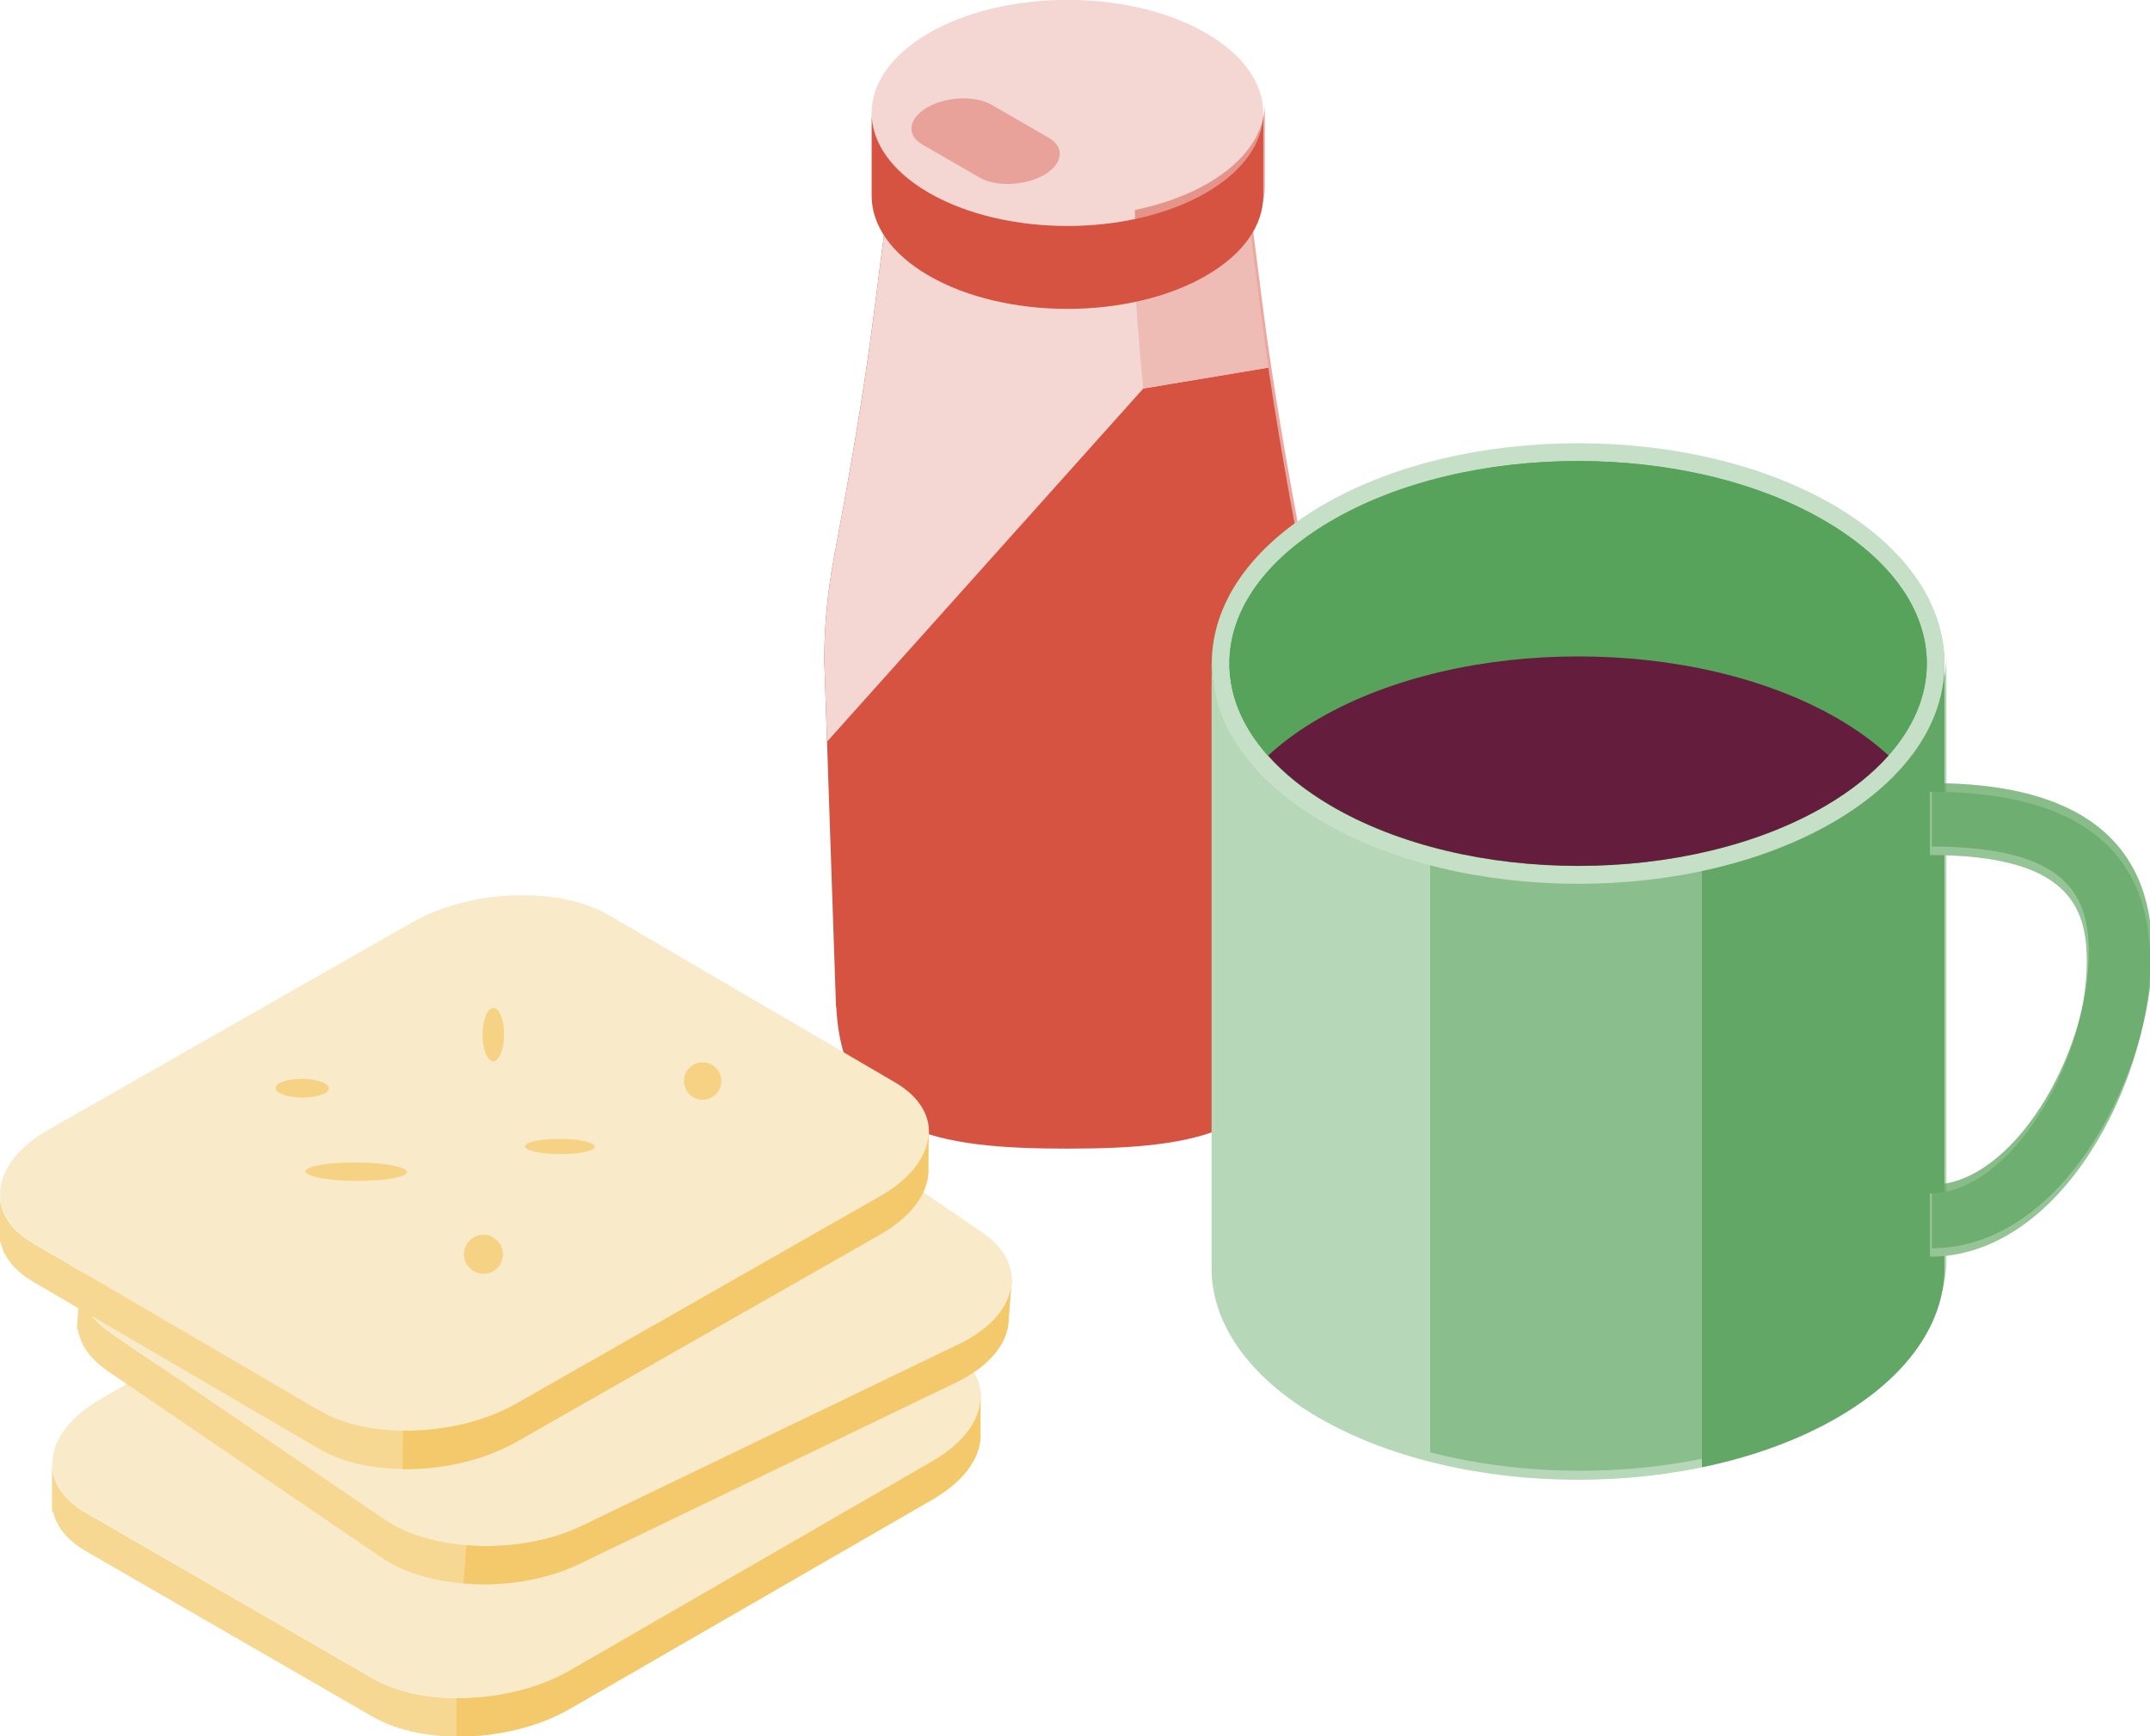 <?xml version="1.0" encoding="UTF-8" standalone="no"?>
<!-- Created with Inkscape (http://www.inkscape.org/) -->

<svg
   xmlns:dc="http://purl.org/dc/elements/1.1/"
   xmlns:cc="http://creativecommons.org/ns#"
   xmlns:rdf="http://www.w3.org/1999/02/22-rdf-syntax-ns#"
   xmlns:svg="http://www.w3.org/2000/svg"
   xmlns="http://www.w3.org/2000/svg"
   xmlns:sodipodi="http://sodipodi.sourceforge.net/DTD/sodipodi-0.dtd"
   xmlns:inkscape="http://www.inkscape.org/namespaces/inkscape"
   width="30.869mm"
   height="24.935mm"
   viewBox="0 0 30.869 24.935"
   version="1.1"
   id="svg8"
   sodipodi:docname="coffee_crackers.svg"
   inkscape:version="0.92.4 (5da689c313, 2019-01-14)">
  <defs
     id="defs2">
    <clipPath
       clipPathUnits="userSpaceOnUse"
       id="clipPath1414">
      <path
         d="m 129.182,679.969 h 9.115 v -19.245 h -9.115 z"
         id="path1412"
         inkscape:connector-curvature="0" />
    </clipPath>
    <clipPath
       clipPathUnits="userSpaceOnUse"
       id="clipPath1398">
      <path
         d="m 129.182,679.969 h 9.115 v -19.245 h -9.115 z"
         id="path1396"
         inkscape:connector-curvature="0" />
    </clipPath>
    <clipPath
       clipPathUnits="userSpaceOnUse"
       id="clipPath1330">
      <path
         d="m 108.418,685.294 h 21.361 V 651.51 h -21.361 z"
         id="path1328"
         inkscape:connector-curvature="0" />
    </clipPath>
    <clipPath
       clipPathUnits="userSpaceOnUse"
       id="clipPath1298">
      <path
         d="m 96.199,708.091 h 5.38 v -7.808 h -5.38 z"
         id="path1296"
         inkscape:connector-curvature="0" />
    </clipPath>
    <clipPath
       clipPathUnits="userSpaceOnUse"
       id="clipPath1266">
      <path
         d="m 96.172,703.471 h 7.367 v -38.047 h -7.367 z"
         id="path1264"
         inkscape:connector-curvature="0" />
    </clipPath>
    <clipPath
       clipPathUnits="userSpaceOnUse"
       id="clipPath1414-4">
      <path
         d="m 129.182,679.969 h 9.115 v -19.245 h -9.115 z"
         id="path1412-2"
         inkscape:connector-curvature="0" />
    </clipPath>
    <clipPath
       clipPathUnits="userSpaceOnUse"
       id="clipPath1398-5">
      <path
         d="m 129.182,679.969 h 9.115 v -19.245 h -9.115 z"
         id="path1396-4"
         inkscape:connector-curvature="0" />
    </clipPath>
    <clipPath
       clipPathUnits="userSpaceOnUse"
       id="clipPath1330-1">
      <path
         d="m 108.418,685.294 h 21.361 V 651.51 h -21.361 z"
         id="path1328-8"
         inkscape:connector-curvature="0" />
    </clipPath>
    <clipPath
       clipPathUnits="userSpaceOnUse"
       id="clipPath1298-9">
      <path
         d="m 96.199,708.091 h 5.38 v -7.808 h -5.38 z"
         id="path1296-7"
         inkscape:connector-curvature="0" />
    </clipPath>
    <clipPath
       clipPathUnits="userSpaceOnUse"
       id="clipPath1266-3">
      <path
         d="m 96.172,703.471 h 7.367 v -38.047 h -7.367 z"
         id="path1264-2"
         inkscape:connector-curvature="0" />
    </clipPath>
    <clipPath
       clipPathUnits="userSpaceOnUse"
       id="clipPath1582">
      <path
         d="m 133.632,571.217 h 8.959 V 552.3 h -8.959 z"
         id="path1580"
         inkscape:connector-curvature="0" />
    </clipPath>
    <clipPath
       clipPathUnits="userSpaceOnUse"
       id="clipPath1566">
      <path
         d="m 133.632,571.217 h 8.959 V 552.3 h -8.959 z"
         id="path1564"
         inkscape:connector-curvature="0" />
    </clipPath>
    <clipPath
       clipPathUnits="userSpaceOnUse"
       id="clipPath1498">
      <path
         d="m 113.222,576.451 h 20.997 v -33.208 h -20.997 z"
         id="path1496"
         inkscape:connector-curvature="0" />
    </clipPath>
    <clipPath
       clipPathUnits="userSpaceOnUse"
       id="clipPath1466">
      <path
         d="m 101.211,598.859 h 5.289 v -7.675 h -5.289 z"
         id="path1464"
         inkscape:connector-curvature="0" />
    </clipPath>
    <clipPath
       clipPathUnits="userSpaceOnUse"
       id="clipPath1434">
      <path
         d="m 101.185,594.318 h 7.241 v -37.399 h -7.241 z"
         id="path1432"
         inkscape:connector-curvature="0" />
    </clipPath>
  </defs>
  <sodipodi:namedview
     id="base"
     pagecolor="#ffffff"
     bordercolor="#666666"
     borderopacity="1.0"
     inkscape:pageopacity="0.0"
     inkscape:pageshadow="2"
     inkscape:zoom="2.8"
     inkscape:cx="119.09686"
     inkscape:cy="60.366018"
     inkscape:document-units="mm"
     inkscape:current-layer="layer1"
     showgrid="false"
     inkscape:window-width="1920"
     inkscape:window-height="1017"
     inkscape:window-x="1912"
     inkscape:window-y="-8"
     inkscape:window-maximized="1" />
  <g
     inkscape:label="Layer 1"
     inkscape:groupmode="layer"
     id="layer1"
     transform="translate(-55.394,-130.824)">
    <g
       id="g1424"
       transform="matrix(0.353,0,0,-0.353,74.077,138.864)">
      <path
         d="m 0,0 c -0.625,3.344 -1.219,6.693 -1.649,10.067 l -0.457,3.585 c -1.253,-0.808 -4.097,-1.374 -7.406,-1.374 -3.309,0 -6.152,0.566 -7.405,1.374 l -0.458,-3.585 C -17.805,6.693 -18.398,3.344 -19.023,0 c -0.251,-1.345 -0.378,-2.712 -0.378,-4.084 l 0.478,-14.097 c 0.004,-10e-4 0.008,-0.003 0.012,-0.004 0.247,-5.136 4.096,-5.766 9.399,-5.766 5.304,0 9.153,0.63 9.4,5.766 0.004,10e-4 0.008,0.003 0.011,0.004 L 0.378,-4.084 C 0.378,-2.712 0.251,-1.346 0,0"
         style="fill:#d65241;fill-opacity:1;fill-rule:nonzero;stroke:none"
         id="path1426"
         inkscape:connector-curvature="0" />
    </g>
    <g
       transform="matrix(0.353,0,0,-0.353,35.96,343.71)"
       id="g1428">
      <g
         id="g1430" />
      <g
         id="g1442">
        <g
           clip-path="url(#clipPath1434)"
           id="g1440"
           style="opacity:0.5">
          <g
             transform="translate(108.048,580.665)"
             id="g1438">
            <path
               d="m 0,0 c -0.625,3.344 -1.219,6.693 -1.649,10.067 l -0.457,3.585 C -3.008,13.07 -4.734,12.616 -6.863,12.406 -6.506,7.978 -6.092,2.296 -5.663,0 c 0.251,-1.346 0.378,-2.712 0.378,-4.084 l -0.361,-19.662 c 3.222,0.445 5.352,1.785 5.534,5.561 0.004,10e-4 0.008,0.003 0.011,0.004 L 0.378,-4.084 C 0.378,-2.712 0.251,-1.346 0,0"
               style="fill:#d65241;fill-opacity:1;fill-rule:nonzero;stroke:none"
               id="path1436"
               inkscape:connector-curvature="0" />
          </g>
        </g>
      </g>
    </g>
    <g
       id="g1444"
       transform="matrix(0.353,0,0,-0.353,73.496,135.313)">
      <path
         d="M 0,0 -0.458,3.585 C -1.71,2.776 -4.554,2.211 -7.863,2.211 c -3.309,0 -6.152,0.565 -7.405,1.374 L -15.726,0 c -0.43,-3.374 -1.024,-6.724 -1.649,-10.067 -0.25,-1.345 -0.377,-2.712 -0.377,-4.084 l 0.111,-3.303 12.864,14.366 5.086,0.85 v 0.002 C 0.2,-1.492 0.095,-0.747 0,0"
         style="fill:#f4d6d2;fill-opacity:1;fill-rule:nonzero;stroke:none"
         id="path1446"
         inkscape:connector-curvature="0" />
    </g>
    <g
       id="g1448"
       transform="matrix(0.353,0,0,-0.353,73.496,135.313)">
      <path
         d="M 0,0 -0.458,3.585 C -1.359,3.003 -3.085,2.549 -5.214,2.339 c 0.223,-2.77 0.179,-2.811 0.437,-5.427 l 5.086,0.85 v 0.002 C 0.2,-1.492 0.095,-0.747 0,0"
         style="fill:#efbbb5;fill-opacity:1;fill-rule:nonzero;stroke:none"
         id="path1450"
         inkscape:connector-curvature="0" />
    </g>
    <g
       id="g1452"
       transform="matrix(0.353,0,0,-0.353,72.708,133.593)">
      <path
         d="m 0,0 c -3.11,-1.796 -8.152,-1.796 -11.262,0 -3.111,1.795 -3.111,4.706 -10e-4,6.502 C -8.152,8.298 -3.11,8.298 0,6.502 3.11,4.706 3.11,1.795 0,0"
         style="fill:#f4d6d2;fill-opacity:1;fill-rule:nonzero;stroke:none"
         id="path1454"
         inkscape:connector-curvature="0" />
    </g>
    <g
       id="g1456"
       transform="matrix(0.353,0,0,-0.353,72.708,133.593)">
      <path
         d="m 0,0 c -3.11,-1.796 -8.152,-1.796 -11.263,0 -1.554,0.897 -2.332,2.074 -2.332,3.251 v -3.374 c 0,-1.177 0.778,-2.354 2.332,-3.251 3.111,-1.796 8.153,-1.796 11.263,0 1.555,0.897 2.332,2.074 2.332,3.251 V 3.251 C 2.332,2.074 1.555,0.897 0,0 m 2.332,3.251 z"
         style="fill:#d65241;fill-opacity:1;fill-rule:nonzero;stroke:none"
         id="path1458"
         inkscape:connector-curvature="0" />
    </g>
    <g
       transform="matrix(0.353,0,0,-0.353,35.96,343.71)"
       id="g1460">
      <g
         id="g1462" />
      <g
         id="g1474">
        <g
           clip-path="url(#clipPath1466)"
           id="g1472"
           style="opacity:0.5">
          <g
             transform="translate(101.335,591.185)"
             id="g1470">
            <path
               d="M 0,0 C 1.032,0.223 2.001,0.57 2.832,1.05 4.387,1.947 5.164,3.124 5.164,4.301 V 7.675 C 5.164,6.498 4.387,5.321 2.832,4.424 1.969,3.925 0.954,3.57 -0.124,3.349 Z"
               style="fill:#d65241;fill-opacity:1;fill-rule:nonzero;stroke:none"
               id="path1468"
               inkscape:connector-curvature="0" />
          </g>
        </g>
      </g>
    </g>
    <g
       id="g1476"
       transform="matrix(0.353,0,0,-0.353,69.459,133.374)">
      <path
         d="m 0,0 -2.32,1.339 c -0.671,0.388 -0.587,1.065 0.188,1.513 0.776,0.448 1.949,0.497 2.62,0.109 l 2.32,-1.34 C 3.479,1.233 3.396,0.556 2.62,0.108 1.845,-0.339 0.671,-0.388 0,0"
         style="fill:#e9a29a;fill-opacity:1;fill-rule:nonzero;stroke:none"
         id="path1478"
         inkscape:connector-curvature="0" />
    </g>
    <g
       id="g1480"
       transform="matrix(0.353,0,0,-0.353,83.31,140.351)">
      <path
         d="m 0,0 v 0 c 0,-0.026 -0.003,-0.053 -0.003,-0.08 0,0.027 0,0.054 0,0.08 h -0.716 c 0,-1.32 -0.543,-2.598 -1.565,-3.748 -0.583,0.536 -1.272,1.045 -2.081,1.512 -1.937,1.119 -4.276,1.863 -6.749,2.236 h -7.575 c -2.473,-0.373 -4.812,-1.117 -6.749,-2.236 -0.809,-0.466 -1.497,-0.975 -2.08,-1.51 0.007,-0.007 0.012,-0.015 0.018,-0.022 0.153,-0.17 0.316,-0.339 0.491,-0.504 -0.175,0.165 -0.338,0.334 -0.491,0.504 -0.006,0.007 -0.013,0.013 -0.019,0.02 0,0.001 10e-4,0.001 10e-4,0.002 -1.021,1.149 -1.566,2.426 -1.566,3.746 h -0.719 v -24.607 c 0,-2.202 1.455,-4.404 4.365,-6.083 5.819,-3.361 15.254,-3.361 21.073,0 2.91,1.679 4.365,3.881 4.365,6.083 z"
         style="fill:#b6d7b8;fill-opacity:1;fill-rule:nonzero;stroke:none"
         id="path1482"
         inkscape:connector-curvature="0" />
    </g>
    <g
       id="g1484"
       transform="matrix(0.353,0,0,-0.353,81.77,142.497)">
      <path
         d="m 0,0 c -5.819,-3.36 -15.254,-3.36 -21.074,0 -5.819,3.359 -5.819,8.808 0,12.167 5.82,3.359 15.255,3.359 21.074,0 C 5.82,8.807 5.82,3.359 0,0"
         style="fill:#58a35c;fill-opacity:1;fill-rule:nonzero;stroke:none"
         id="path1486"
         inkscape:connector-curvature="0" />
    </g>
    <g
       id="g1488"
       transform="matrix(0.353,0,0,-0.353,81.77,142.497)">
      <path
         d="m 0,0 c -1.607,-0.928 -3.491,-1.599 -5.497,-2.014 v -24.607 c 2.006,0.415 3.89,1.085 5.497,2.014 2.91,1.679 4.365,3.881 4.365,6.083 V 6.082 C 4.364,3.881 2.909,1.68 0,0"
         style="fill:#62a765;fill-opacity:1;fill-rule:nonzero;stroke:none"
         id="path1490"
         inkscape:connector-curvature="0" />
    </g>
    <g
       transform="matrix(0.353,0,0,-0.353,35.96,343.71)"
       id="g1492">
      <g
         id="g1494" />
      <g
         id="g1506">
        <g
           clip-path="url(#clipPath1498)"
           id="g1504"
           style="opacity:0.51">
          <g
             transform="translate(129.855,570.369)"
             id="g1502">
            <path
               d="m 0,0 c -4.498,-2.597 -11.154,-3.185 -16.632,-1.768 v -24.607 c 5.478,-1.417 12.134,-0.829 16.632,1.768 2.91,1.679 4.365,3.881 4.365,6.083 V 6.082 C 4.364,3.881 2.909,1.68 0,0"
               style="fill:#62a765;fill-opacity:1;fill-rule:nonzero;stroke:none"
               id="path1500"
               inkscape:connector-curvature="0" />
          </g>
        </g>
      </g>
    </g>
    <g
       id="g1508"
       transform="matrix(0.353,0,0,-0.353,78.053,137.445)">
      <path
         d="m 0,0 c -3.659,0 -7.318,-0.823 -10.104,-2.472 -2.63,-1.555 -4.079,-3.603 -4.079,-5.764 0,-2.161 1.449,-4.208 4.079,-5.765 5.572,-3.296 14.637,-3.296 20.207,0 2.631,1.557 4.08,3.604 4.08,5.765 0,2.161 -1.449,4.209 -4.08,5.764 C 7.318,-0.823 3.659,0 0,0 m 0,-17.198 c -3.789,0 -7.578,0.853 -10.463,2.559 -2.862,1.694 -4.439,3.968 -4.439,6.403 0,2.435 1.577,4.71 4.439,6.403 5.77,3.412 15.156,3.412 20.925,0 2.863,-1.693 4.439,-3.968 4.439,-6.403 0,-2.435 -1.576,-4.709 -4.439,-6.403 C 7.578,-16.345 3.789,-17.198 0,-17.198"
         style="fill:#c6dfc7;fill-opacity:1;fill-rule:nonzero;stroke:none"
         id="path1510"
         inkscape:connector-curvature="0" />
    </g>
    <g
       id="g1512"
       transform="matrix(0.353,0,0,-0.353,82.112,142.043)">
      <path
         d="M 0,0 C 0.199,0.159 0.385,0.323 0.562,0.489 0.385,0.323 0.198,0.159 0,0"
         style="fill:#58a35c;fill-opacity:1;fill-rule:nonzero;stroke:none"
         id="path1514"
         inkscape:connector-curvature="0" />
    </g>
    <g
       id="g1516"
       transform="matrix(0.353,0,0,-0.353,81.896,142.205)">
      <path
         d="M 0,0 C 0.211,0.146 0.414,0.296 0.605,0.449 0.415,0.296 0.21,0.146 0,0"
         style="fill:#58a35c;fill-opacity:1;fill-rule:nonzero;stroke:none"
         id="path1518"
         inkscape:connector-curvature="0" />
    </g>
    <g
       id="g1520"
       transform="matrix(0.353,0,0,-0.353,81.617,138.317)">
      <path
         d="m 0,0 c -2.785,1.648 -6.444,2.472 -10.103,2.472 -3.659,0 -7.318,-0.824 -10.104,-2.472 -2.63,-1.556 -4.079,-3.604 -4.079,-5.765 0,-1.525 0.725,-2.993 2.075,-4.272 -0.181,0.172 -0.351,0.347 -0.51,0.524 0.583,0.537 1.272,1.045 2.081,1.512 5.819,3.36 15.254,3.36 21.074,0 0.808,-0.467 1.498,-0.976 2.08,-1.512 1.022,1.151 1.566,2.428 1.566,3.748 C 4.08,-3.604 2.631,-1.556 0,0"
         style="fill:#58a35c;fill-opacity:1;fill-rule:nonzero;stroke:none"
         id="path1522"
         inkscape:connector-curvature="0" />
    </g>
    <g
       id="g1524"
       transform="matrix(0.353,0,0,-0.353,81.85,142.236)">
      <path
         d="M 0,0 C -0.211,-0.143 -0.429,-0.284 -0.659,-0.42 -0.429,-0.284 -0.211,-0.143 0,0"
         style="fill:#58a35c;fill-opacity:1;fill-rule:nonzero;stroke:none"
         id="path1526"
         inkscape:connector-curvature="0" />
    </g>
    <g
       id="g1528"
       transform="matrix(0.353,0,0,-0.353,82.504,141.673)">
      <path
         d="M 0,0 C -0.158,-0.178 -0.328,-0.353 -0.509,-0.523 -0.328,-0.353 -0.158,-0.178 0,0"
         style="fill:#58a35c;fill-opacity:1;fill-rule:nonzero;stroke:none"
         id="path1530"
         inkscape:connector-curvature="0" />
    </g>
    <g
       id="g1532"
       transform="matrix(0.353,0,0,-0.353,73.795,141.87)">
      <path
         d="M 0,0 C 0.178,-0.167 0.365,-0.331 0.564,-0.491 0.365,-0.331 0.177,-0.167 0,0"
         style="fill:#58a35c;fill-opacity:1;fill-rule:nonzero;stroke:none"
         id="path1534"
         inkscape:connector-curvature="0" />
    </g>
    <g
       id="g1536"
       transform="matrix(0.353,0,0,-0.353,83.309,140.322)">
      <path
         d="M 0,0 C 0,-0.027 0.003,-0.054 0.003,-0.081 0.003,-0.107 0,-0.134 0,-0.161 0.001,-0.107 0.001,-0.054 0,0"
         style="fill:#58a35c;fill-opacity:1;fill-rule:nonzero;stroke:none"
         id="path1538"
         inkscape:connector-curvature="0" />
    </g>
    <g
       id="g1540"
       transform="matrix(0.353,0,0,-0.353,74.488,142.384)">
      <path
         d="M 0,0 C -0.229,0.136 -0.447,0.276 -0.658,0.42 -0.447,0.276 -0.229,0.136 0,0"
         style="fill:#58a35c;fill-opacity:1;fill-rule:nonzero;stroke:none"
         id="path1542"
         inkscape:connector-curvature="0" />
    </g>
    <g
       id="g1544"
       transform="matrix(0.353,0,0,-0.353,78.053,143.256)">
      <path
         d="M 0,0 C -2.287,0 -4.574,0.321 -6.647,0.966 -4.574,0.321 -2.287,0 0,0"
         style="fill:#58a35c;fill-opacity:1;fill-rule:nonzero;stroke:none"
         id="path1546"
         inkscape:connector-curvature="0" />
    </g>
    <g
       id="g1548"
       transform="matrix(0.353,0,0,-0.353,73.997,142.046)">
      <path
         d="M 0,0 C 0.192,-0.154 0.396,-0.304 0.606,-0.451 0.396,-0.304 0.192,-0.154 0,0"
         style="fill:#58a35c;fill-opacity:1;fill-rule:nonzero;stroke:none"
         id="path1550"
         inkscape:connector-curvature="0" />
    </g>
    <g
       id="g1552"
       transform="matrix(0.353,0,0,-0.353,74.336,141.14)">
      <path
         d="m 0,0 c -0.809,-0.467 -1.498,-0.975 -2.081,-1.512 0.65,-0.731 1.492,-1.411 2.515,-2.016 5.571,-3.296 14.636,-3.296 20.206,0 1.023,0.605 1.865,1.285 2.514,2.016 C 22.572,-0.976 21.882,-0.467 21.074,0 15.254,3.36 5.819,3.36 0,0"
         style="fill:#641d3d;fill-opacity:1;fill-rule:nonzero;stroke:none"
         id="path1554"
         inkscape:connector-curvature="0" />
    </g>
    <g
       id="g1556"
       transform="matrix(0.353,0,0,-0.353,83.103,148.871)">
      <path
         d="m 0,0 v 2.577 c 3.287,0 6.382,5.309 6.382,9.423 0,2.254 -0.773,4.34 -6.382,4.34 v 2.577 C 5.945,18.917 8.959,16.59 8.959,12 8.959,7.223 5.386,0 0,0"
         style="fill:#95c496;fill-opacity:1;fill-rule:nonzero;stroke:none"
         id="path1558"
         inkscape:connector-curvature="0" />
    </g>
    <g
       transform="matrix(0.353,0,0,-0.353,35.96,343.71)"
       id="g1560">
      <g
         id="g1562" />
      <g
         id="g1574">
        <g
           clip-path="url(#clipPath1566)"
           id="g1572"
           style="opacity:0.51">
          <g
             transform="translate(133.632,552.3)"
             id="g1570">
            <path
               d="m 0,0 v 2.577 c 3.287,0 6.382,5.309 6.382,9.423 0,2.254 -0.773,4.34 -6.382,4.34 v 2.577 C 5.945,18.917 8.959,16.59 8.959,12 8.959,7.223 5.386,0 0,0"
               style="fill:#62a765;fill-opacity:1;fill-rule:nonzero;stroke:none"
               id="path1568"
               inkscape:connector-curvature="0" />
          </g>
        </g>
      </g>
    </g>
    <g
       transform="matrix(0.353,0,0,-0.353,35.96,343.71)"
       id="g1576">
      <g
         id="g1578" />
      <g
         id="g1590">
        <g
           clip-path="url(#clipPath1582)"
           id="g1588"
           style="opacity:0.51">
          <g
             transform="translate(133.632,552.3)"
             id="g1586">
            <path
               d="m 0,0 v 2.577 c 3.287,0 6.382,5.309 6.382,9.423 0,2.254 -0.773,4.34 -6.382,4.34 v 2.577 C 5.945,18.917 8.959,16.59 8.959,12 8.959,7.223 5.386,0 0,0"
               style="fill:#62a765;fill-opacity:1;fill-rule:nonzero;stroke:none"
               id="path1584"
               inkscape:connector-curvature="0" />
          </g>
        </g>
      </g>
    </g>
    <g
       id="g1592"
       transform="matrix(0.353,0,0,-0.353,60.754,154.926)">
      <path
         d="m 0,0 -11.667,6.735 c -2.055,1.187 -1.797,3.26 0.576,4.63 l 14.734,8.507 c 2.373,1.37 5.963,1.519 8.018,0.332 l 11.667,-6.735 c 2.055,-1.188 1.797,-3.26 -0.576,-4.63 L 8.018,0.332 C 5.645,-1.038 2.055,-1.187 0,0"
         style="fill:#f9ebc9;fill-opacity:1;fill-rule:nonzero;stroke:none"
         id="path1594"
         inkscape:connector-curvature="0" />
    </g>
    <g
       id="g1596"
       transform="matrix(0.353,0,0,-0.353,69.473,150.835)">
      <path
         d="M 0,0 -0.006,-0.01 C 0.06,-0.957 -0.604,-1.972 -1.963,-2.757 l -14.734,-8.507 c -2.373,-1.37 -5.963,-1.518 -8.018,-0.332 l -11.667,6.736 c -0.925,0.534 -1.38,1.247 -1.386,1.995 l -0.002,0.001 V -4.8 l 0.047,-0.019 c 0.137,-0.602 0.58,-1.162 1.341,-1.602 l 11.667,-6.735 c 2.055,-1.187 5.645,-1.038 8.018,0.332 l 14.734,8.507 c 1.233,0.712 1.893,1.612 1.956,2.48 v 10e-4 C 0,-1.748 0,-1.661 -0.006,-1.573 Z"
         style="fill:#f6d893;fill-opacity:1;fill-rule:nonzero;stroke:none"
         id="path1598"
         inkscape:connector-curvature="0" />
    </g>
    <g
       id="g1600"
       transform="matrix(0.353,0,0,-0.353,61.987,151.495)">
      <path
         d="m 0,0 c 0,-0.208 -0.924,-0.376 -2.064,-0.376 -1.141,0 -2.065,0.168 -2.065,0.376 0,0.207 0.924,0.375 2.065,0.375 C -0.924,0.375 0,0.207 0,0"
         style="fill:#f6d384;fill-opacity:1;fill-rule:nonzero;stroke:none"
         id="path1602"
         inkscape:connector-curvature="0" />
    </g>
    <g
       id="g1604"
       transform="matrix(0.353,0,0,-0.353,64.682,151.117)">
      <path
         d="m 0,0 c 0,-0.171 -0.635,-0.31 -1.419,-0.31 -0.784,0 -1.42,0.139 -1.42,0.31 0,0.171 0.636,0.31 1.42,0.31 C -0.635,0.31 0,0.171 0,0"
         style="fill:#f6d384;fill-opacity:1;fill-rule:nonzero;stroke:none"
         id="path1606"
         inkscape:connector-curvature="0" />
    </g>
    <g
       id="g1608"
       transform="matrix(0.353,0,0,-0.353,63.371,149.515)">
      <path
         d="m 0,0 c 0,-0.599 -0.196,-1.084 -0.438,-1.084 -0.243,0 -0.439,0.485 -0.439,1.084 0,0.599 0.196,1.084 0.439,1.084 C -0.196,1.084 0,0.599 0,0"
         style="fill:#f6d384;fill-opacity:1;fill-rule:nonzero;stroke:none"
         id="path1610"
         inkscape:connector-curvature="0" />
    </g>
    <g
       id="g1612"
       transform="matrix(0.353,0,0,-0.353,63.371,152.672)">
      <path
         d="m 0,0 c 0,-0.438 -0.355,-0.794 -0.793,-0.794 -0.438,0 -0.794,0.356 -0.794,0.794 0,0.437 0.356,0.793 0.794,0.793 C -0.355,0.793 0,0.437 0,0"
         style="fill:#f6d384;fill-opacity:1;fill-rule:nonzero;stroke:none"
         id="path1614"
         inkscape:connector-curvature="0" />
    </g>
    <g
       id="g1616"
       transform="matrix(0.353,0,0,-0.353,66.494,150.166)">
      <path
         d="m 0,0 c 0,-0.421 -0.341,-0.762 -0.761,-0.762 -0.421,0 -0.761,0.341 -0.761,0.762 0,0.42 0.34,0.761 0.761,0.761 C -0.341,0.761 0,0.42 0,0"
         style="fill:#f6d384;fill-opacity:1;fill-rule:nonzero;stroke:none"
         id="path1618"
         inkscape:connector-curvature="0" />
    </g>
    <g
       id="g1620"
       transform="matrix(0.353,0,0,-0.353,60.858,150.3)">
      <path
         d="m 0,0 c 0,-0.211 -0.485,-0.381 -1.084,-0.381 -0.599,0 -1.084,0.17 -1.084,0.381 0,0.21 0.485,0.381 1.084,0.381 C -0.485,0.381 0,0.21 0,0"
         style="fill:#f6d384;fill-opacity:1;fill-rule:nonzero;stroke:none"
         id="path1622"
         inkscape:connector-curvature="0" />
    </g>
    <g
       id="g1624"
       transform="matrix(0.353,0,0,-0.353,68.78,151.808)">
      <path
         d="m 0,0 -14.734,-8.507 c -1.321,-0.763 -3.019,-1.145 -4.62,-1.132 v -1.56 c 1.601,-0.014 3.299,0.369 4.62,1.132 L 0,-1.561 C 1.233,-0.849 1.893,0.052 1.957,0.92 V 0.921 C 1.963,1.009 1.963,1.096 1.958,1.184 L 1.963,2.757 1.958,2.747 C 2.023,1.8 1.359,0.785 0,0"
         style="fill:#f4c96b;fill-opacity:1;fill-rule:nonzero;stroke:none"
         id="path1626"
         inkscape:connector-curvature="0" />
    </g>
    <g
       id="g1628"
       transform="matrix(0.353,0,0,-0.353,60.92,152.641)">
      <path
         d="m 0,0 -11.132,7.586 c -1.962,1.337 -1.55,3.384 0.919,4.574 l 15.326,7.385 c 2.469,1.189 6.06,1.07 8.021,-0.266 l 11.132,-7.586 c 1.962,-1.337 1.55,-3.384 -0.919,-4.574 L 8.021,-0.266 C 5.552,-1.455 1.961,-1.336 0,0"
         style="fill:#f9ebc9;fill-opacity:1;fill-rule:nonzero;stroke:none"
         id="path1630"
         inkscape:connector-curvature="0" />
    </g>
    <g
       id="g1632"
       transform="matrix(0.353,0,0,-0.353,69.919,149.211)">
      <path
         d="M 0,0 -0.006,-0.01 C -0.012,-0.959 -0.749,-1.922 -2.163,-2.604 L -17.49,-9.988 c -2.468,-1.19 -6.059,-1.071 -8.02,0.265 l -11.133,7.586 c -0.882,0.602 -1.283,1.347 -1.233,2.093 l -0.001,0.001 -0.145,-1.93 0.045,-0.023 c 0.092,-0.61 0.492,-1.202 1.218,-1.697 l 11.132,-7.586 c 1.961,-1.336 5.552,-1.455 8.021,-0.266 l 15.327,7.385 c 1.282,0.618 2.008,1.468 2.136,2.329 0.013,0.087 0.019,0.175 0.02,0.262 z"
         style="fill:#f6d893;fill-opacity:1;fill-rule:nonzero;stroke:none"
         id="path1634"
         inkscape:connector-curvature="0" />
    </g>
    <g
       id="g1636"
       transform="matrix(0.353,0,0,-0.353,62.405,149.311)">
      <path
         d="m 0,0 c -0.016,-0.207 -0.95,-0.307 -2.087,-0.222 -1.137,0.085 -2.046,0.323 -2.031,0.53 0.015,0.206 0.95,0.305 2.087,0.22 C -0.894,0.443 0.015,0.206 0,0"
         style="fill:#f6d384;fill-opacity:1;fill-rule:nonzero;stroke:none"
         id="path1638"
         inkscape:connector-curvature="0" />
    </g>
    <g
       id="g1640"
       transform="matrix(0.353,0,0,-0.353,65.121,149.136)">
      <path
         d="m 0,0 c -0.013,-0.171 -0.657,-0.262 -1.438,-0.203 -0.782,0.058 -1.406,0.244 -1.393,0.414 0.013,0.171 0.657,0.262 1.438,0.203 C -0.611,0.356 0.013,0.171 0,0"
         style="fill:#f6d384;fill-opacity:1;fill-rule:nonzero;stroke:none"
         id="path1642"
         inkscape:connector-curvature="0" />
    </g>
    <g
       id="g1644"
       transform="matrix(0.353,0,0,-0.353,63.933,147.44)">
      <path
         d="M 0,0 C -0.044,-0.598 -0.276,-1.066 -0.518,-1.049 -0.76,-1.03 -0.919,-0.532 -0.875,0.065 -0.83,0.662 -0.598,1.131 -0.356,1.113 -0.115,1.095 0.045,0.597 0,0"
         style="fill:#f6d384;fill-opacity:1;fill-rule:nonzero;stroke:none"
         id="path1646"
         inkscape:connector-curvature="0" />
    </g>
    <g
       id="g1648"
       transform="matrix(0.353,0,0,-0.353,63.697,150.588)">
      <path
         d="m 0,0 c -0.033,-0.437 -0.414,-0.766 -0.851,-0.732 -0.437,0.032 -0.764,0.413 -0.732,0.85 0.033,0.437 0.414,0.765 0.851,0.733 C -0.295,0.817 0.033,0.437 0,0"
         style="fill:#f6d384;fill-opacity:1;fill-rule:nonzero;stroke:none"
         id="path1650"
         inkscape:connector-curvature="0" />
    </g>
    <g
       id="g1652"
       transform="matrix(0.353,0,0,-0.353,66.998,148.322)">
      <path
         d="m 0,0 c -0.031,-0.419 -0.396,-0.733 -0.816,-0.702 -0.419,0.031 -0.734,0.396 -0.703,0.815 0.032,0.42 0.397,0.735 0.816,0.703 C -0.283,0.784 0.031,0.419 0,0"
         style="fill:#f6d384;fill-opacity:1;fill-rule:nonzero;stroke:none"
         id="path1654"
         inkscape:connector-curvature="0" />
    </g>
    <g
       id="g1656"
       transform="matrix(0.353,0,0,-0.353,61.368,148.036)">
      <path
         d="m 0,0 c -0.016,-0.21 -0.512,-0.344 -1.109,-0.299 -0.598,0.045 -1.069,0.251 -1.053,0.46 0.016,0.21 0.513,0.344 1.109,0.299 C -0.456,0.416 0.016,0.21 0,0"
         style="fill:#f6d384;fill-opacity:1;fill-rule:nonzero;stroke:none"
         id="path1658"
         inkscape:connector-curvature="0" />
    </g>
    <g
       id="g1660"
       transform="matrix(0.353,0,0,-0.353,69.156,150.13)">
      <path
         d="m 0,0 -15.327,-7.385 c -1.374,-0.662 -3.095,-0.918 -4.691,-0.785 l -0.116,-1.556 c 1.595,-0.133 3.317,0.122 4.691,0.785 l 15.327,7.384 c 1.282,0.619 2.008,1.468 2.136,2.329 0.013,0.087 0.02,0.175 0.021,0.262 L 2.163,2.604 2.157,2.594 C 2.151,1.645 1.414,0.682 0,0"
         style="fill:#f4c96b;fill-opacity:1;fill-rule:nonzero;stroke:none"
         id="path1662"
         inkscape:connector-curvature="0" />
    </g>
    <g
       id="g1664"
       transform="matrix(0.353,0,0,-0.353,59.986,151.078)">
      <path
         d="m 0,0 -11.63,6.799 c -2.049,1.197 -1.78,3.268 0.601,4.626 L 3.75,19.852 c 2.381,1.357 5.972,1.487 8.021,0.289 L 23.4,13.342 c 2.049,-1.197 1.78,-3.269 -0.6,-4.626 L 8.02,0.289 C 5.639,-1.068 2.049,-1.197 0,0"
         style="fill:#f9ebc9;fill-opacity:1;fill-rule:nonzero;stroke:none"
         id="path1666"
         inkscape:connector-curvature="0" />
    </g>
    <g
       id="g1668"
       transform="matrix(0.353,0,0,-0.353,68.727,147.035)">
      <path
         d="m 0,0 -0.006,-0.01 c 0.06,-0.947 -0.609,-1.959 -1.972,-2.736 l -14.78,-8.427 c -2.381,-1.357 -5.971,-1.486 -8.02,-0.289 l -11.63,6.799 c -0.922,0.539 -1.373,1.255 -1.375,2.003 h -0.002 l -0.01,-1.936 0.047,-0.019 c 0.133,-0.603 0.573,-1.165 1.332,-1.609 l 11.63,-6.798 c 2.049,-1.199 5.639,-1.069 8.019,0.289 l 14.78,8.426 c 1.237,0.705 1.902,1.603 1.97,2.471 0.007,0.088 0.008,0.176 0.003,0.263 z"
         style="fill:#f6d893;fill-opacity:1;fill-rule:nonzero;stroke:none"
         id="path1670"
         inkscape:connector-curvature="0" />
    </g>
    <g
       id="g1672"
       transform="matrix(0.353,0,0,-0.353,61.238,147.654)">
      <path
         d="m 0,0 c -0.001,-0.207 -0.927,-0.37 -2.067,-0.364 -1.14,0.006 -2.063,0.179 -2.062,0.386 10e-4,0.208 0.926,0.372 2.066,0.365 C -0.922,0.381 0.001,0.208 0,0"
         style="fill:#f6d384;fill-opacity:1;fill-rule:nonzero;stroke:none"
         id="path1674"
         inkscape:connector-curvature="0" />
    </g>
    <g
       id="g1676"
       transform="matrix(0.353,0,0,-0.353,63.934,147.291)">
      <path
         d="m 0,0 c -0.001,-0.171 -0.637,-0.306 -1.421,-0.302 -0.784,0.004 -1.419,0.147 -1.418,0.318 10e-4,0.171 0.637,0.306 1.421,0.301 C -0.634,0.313 0.001,0.171 0,0"
         style="fill:#f6d384;fill-opacity:1;fill-rule:nonzero;stroke:none"
         id="path1678"
         inkscape:connector-curvature="0" />
    </g>
    <g
       id="g1680"
       transform="matrix(0.353,0,0,-0.353,62.632,145.682)">
      <path
         d="m 0,0 c -0.003,-0.599 -0.202,-1.083 -0.444,-1.082 -0.243,0.002 -0.436,0.488 -0.433,1.087 0.003,0.599 0.202,1.083 0.444,1.081 C -0.19,1.085 0.003,0.599 0,0"
         style="fill:#f6d384;fill-opacity:1;fill-rule:nonzero;stroke:none"
         id="path1682"
         inkscape:connector-curvature="0" />
    </g>
    <g
       id="g1684"
       transform="matrix(0.353,0,0,-0.353,62.615,148.838)">
      <path
         d="m 0,0 c -0.002,-0.438 -0.359,-0.792 -0.798,-0.79 -0.438,0.003 -0.791,0.36 -0.789,0.798 0.003,0.438 0.359,0.792 0.798,0.79 C -0.351,0.795 0.002,0.437 0,0"
         style="fill:#f6d384;fill-opacity:1;fill-rule:nonzero;stroke:none"
         id="path1686"
         inkscape:connector-curvature="0" />
    </g>
    <g
       id="g1688"
       transform="matrix(0.353,0,0,-0.353,65.751,146.35)">
      <path
         d="m 0,0 c -0.002,-0.42 -0.345,-0.759 -0.765,-0.757 -0.421,0.002 -0.76,0.345 -0.757,0.766 0.002,0.42 0.344,0.76 0.765,0.757 C -0.336,0.764 0.002,0.421 0,0"
         style="fill:#f6d384;fill-opacity:1;fill-rule:nonzero;stroke:none"
         id="path1690"
         inkscape:connector-curvature="0" />
    </g>
    <g
       id="g1692"
       transform="matrix(0.353,0,0,-0.353,60.115,146.453)">
      <path
         d="m 0,0 c -0.001,-0.21 -0.487,-0.378 -1.086,-0.375 -0.599,0.004 -1.083,0.177 -1.081,0.387 0,0.21 0.487,0.378 1.085,0.375 C -0.483,0.384 0.001,0.21 0,0"
         style="fill:#f6d384;fill-opacity:1;fill-rule:nonzero;stroke:none"
         id="path1694"
         inkscape:connector-curvature="0" />
    </g>
    <g
       id="g1696"
       transform="matrix(0.353,0,0,-0.353,68.029,148.004)">
      <path
         d="m 0,0 -14.78,-8.427 c -1.325,-0.756 -3.025,-1.129 -4.625,-1.106 l -0.009,-1.562 c 1.601,-0.022 3.3,0.352 4.625,1.108 l 14.78,8.426 c 1.237,0.706 1.902,1.603 1.97,2.471 0.007,0.088 0.008,0.176 0.003,0.263 L 1.978,2.746 1.972,2.736 C 2.032,1.789 1.363,0.777 0,0"
         style="fill:#f4c96b;fill-opacity:1;fill-rule:nonzero;stroke:none"
         id="path1698"
         inkscape:connector-curvature="0" />
    </g>
  </g>
</svg>
